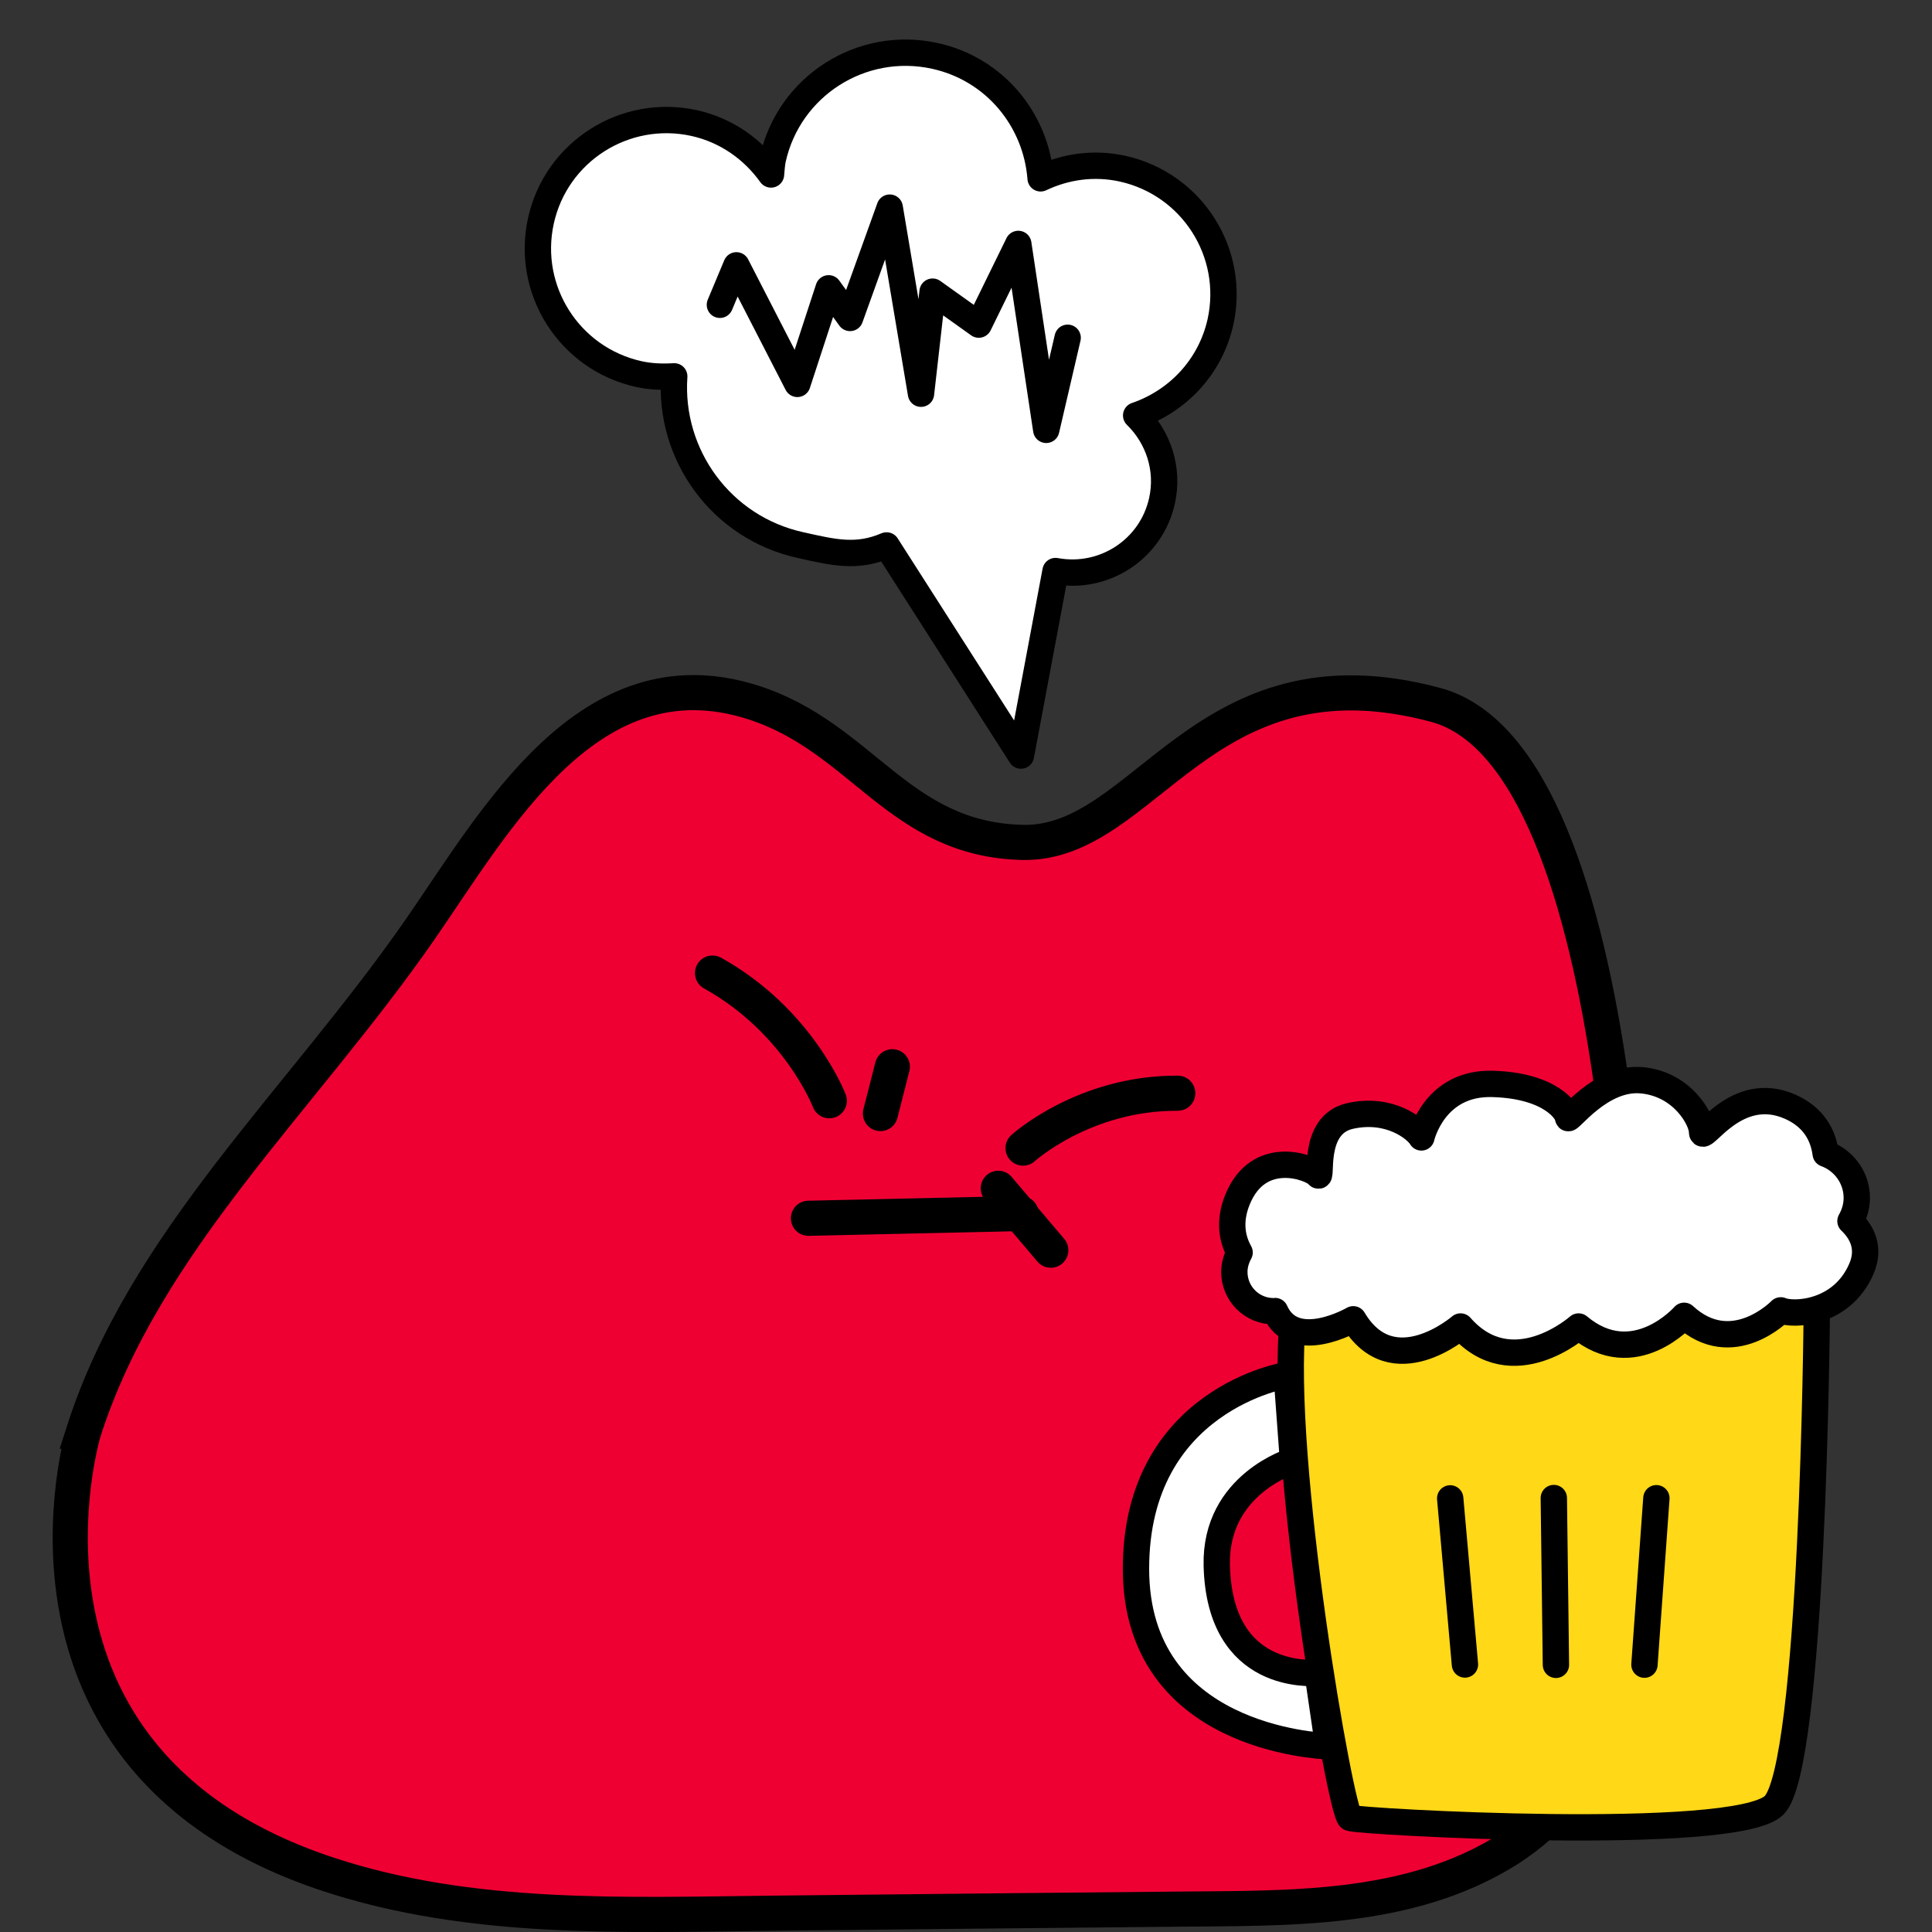 <svg xmlns="http://www.w3.org/2000/svg" width="110" height="110" fill="none" viewBox="0 0 110 110">
    <rect x="0" y="0" width="110" height="110" fill="#333333" stroke="none"/>
    <path fill="#EF0033" stroke="#000" stroke-miterlimit="10" stroke-width="2" d="M4.768 81.487s-5.69 18.755 13.91 25.226c8.14 2.686 16.86 2.307 25.32 2.217 7.63-.08 15.25-.16 22.88-.23 6.44-.07 13.33.16 18.99-3.405 5.46-3.536 6.09-8.369 6.97-19.025.63-7.59.09-43.141-11.1-46.137-13.29-3.565-16.48 7.999-23.53 7.83-7.08-.17-9.12-6.013-15.39-7.99-9.29-2.926-14.6 6.75-18.91 12.962-6.77 9.747-15.66 17.727-19.14 28.552z"/>
    <path stroke="#000" stroke-linecap="round" stroke-linejoin="round" stroke-miterlimit="10" stroke-width="2" d="M47.218 62.672s-1.74-4.544-6.65-7.27M58.248 65.369s3.47-3.156 8.81-3.126"/>
    <path stroke="#000" stroke-linecap="round" stroke-miterlimit="10" stroke-width="2" d="M46.028 69.364l12.11-.27M56.838 67.656l2.99 3.525"/>
    <path stroke="#000" stroke-linecap="round" stroke-linejoin="round" stroke-miterlimit="10" stroke-width="2" d="M50.808 60.735l-.68 2.666"/>
    <path fill="#FFD817" stroke="#000" stroke-linecap="round" stroke-linejoin="round" stroke-miterlimit="10" stroke-width="1.5" d="M103.438 74.836s-.2 25.825-2.44 27.962c-2.24 2.137-23.62.919-24.13.709-.51-.2-4.07-20.402-3.26-28.372.13-1.228 20.46-8.947 29.83-.3z"/>
    <path fill="#fff" stroke="#000" stroke-linecap="round" stroke-linejoin="round" stroke-miterlimit="10" stroke-width="1.5" d="M70.448 68.325c1.22-3.046 4.28-1.828 4.58-1.428.31.41-.41-2.847 1.83-3.356 2.24-.51 3.77.71 4.07 1.219 0 0 .71-3.156 4.07-3.046 3.36.1 4.28 1.628 4.28 1.927 0 .3 1.83-2.337 4.17-2.137 2.34.2 3.46 2.237 3.46 2.946 0 .71 1.93-2.826 5.04-1.428 1.33.6 1.86 1.618 2 2.666 1.03.38 1.77 1.358 1.77 2.517 0 .48-.14.929-.36 1.318.66.63 1.14 1.548.61 2.746-1.12 2.547-3.87 2.647-4.58 2.337 0 0-2.75 2.846-5.5.31 0 0-2.85 3.255-6.01.609 0 0-3.77 3.355-6.72 0 0 0-3.87 3.355-6.11-.41 0 0-3.37 1.958-4.45-.469-.03 0-.05.01-.08.01-1.24 0-2.24-.998-2.24-2.237 0-.4.12-.779.3-1.108-.41-.73-.63-1.738-.13-2.986z"/>
    <path fill="#fff" stroke="#000" stroke-miterlimit="10" stroke-width="1.5" d="M75.018 95.258c-.3-.03-5.58.48-5.74-6.131-.11-4.644 4.34-5.962 4.34-5.962l-.36-4.874s-8.58 1.368-8.58 11.025 10.39 10.067 10.95 10.117l-.61-4.175z"/>
    <path stroke="#000" stroke-linecap="round" stroke-linejoin="round" stroke-miterlimit="10" stroke-width="1.5" d="M82.568 85.312l.84 9.457M88.468 85.292l.12 9.497M94.308 85.302l-.68 9.477"/>
    <path fill="#fff" stroke="#000" stroke-linecap="round" stroke-linejoin="round" stroke-miterlimit="10" stroke-width="1.5" d="M50.478 31.055l7.65 11.964 1.97-10.506c2.76.51 5.45-1.238 6.06-3.994.41-1.828-.22-3.646-1.47-4.864 2.34-.799 4.22-2.736 4.8-5.323.87-3.944-1.62-7.85-5.57-8.728-1.64-.36-3.26-.12-4.67.55-.25-3.316-2.6-6.222-6.02-6.971-4.18-.919-8.31 1.717-9.23 5.882-.06.29-.07.579-.1.869-1.02-1.428-2.53-2.517-4.37-2.926-3.95-.87-7.86 1.617-8.73 5.562-.87 3.945 1.62 7.85 5.57 8.728.68.15 1.35.17 2.02.13-.31 4.474 2.68 8.618 7.19 9.607 1.91.43 3.21.74 4.9.02z"/>
    <path fill="#fff" d="M40.988 17.354l.94-2.247 3.47 6.75 1.78-5.442 1.22 1.688 2.26-6.282 1.78 10.596.66-5.812 2.63 1.877 2.25-4.594 1.59 10.586 1.22-5.243"/>
    <path stroke="#000" stroke-linecap="round" stroke-linejoin="round" stroke-miterlimit="10" stroke-width="1.5" d="M40.988 17.354l.94-2.247 3.47 6.75 1.78-5.442 1.22 1.688 2.26-6.282 1.78 10.596.66-5.812 2.63 1.877 2.25-4.594 1.59 10.586 1.22-5.243"/>
</svg>
